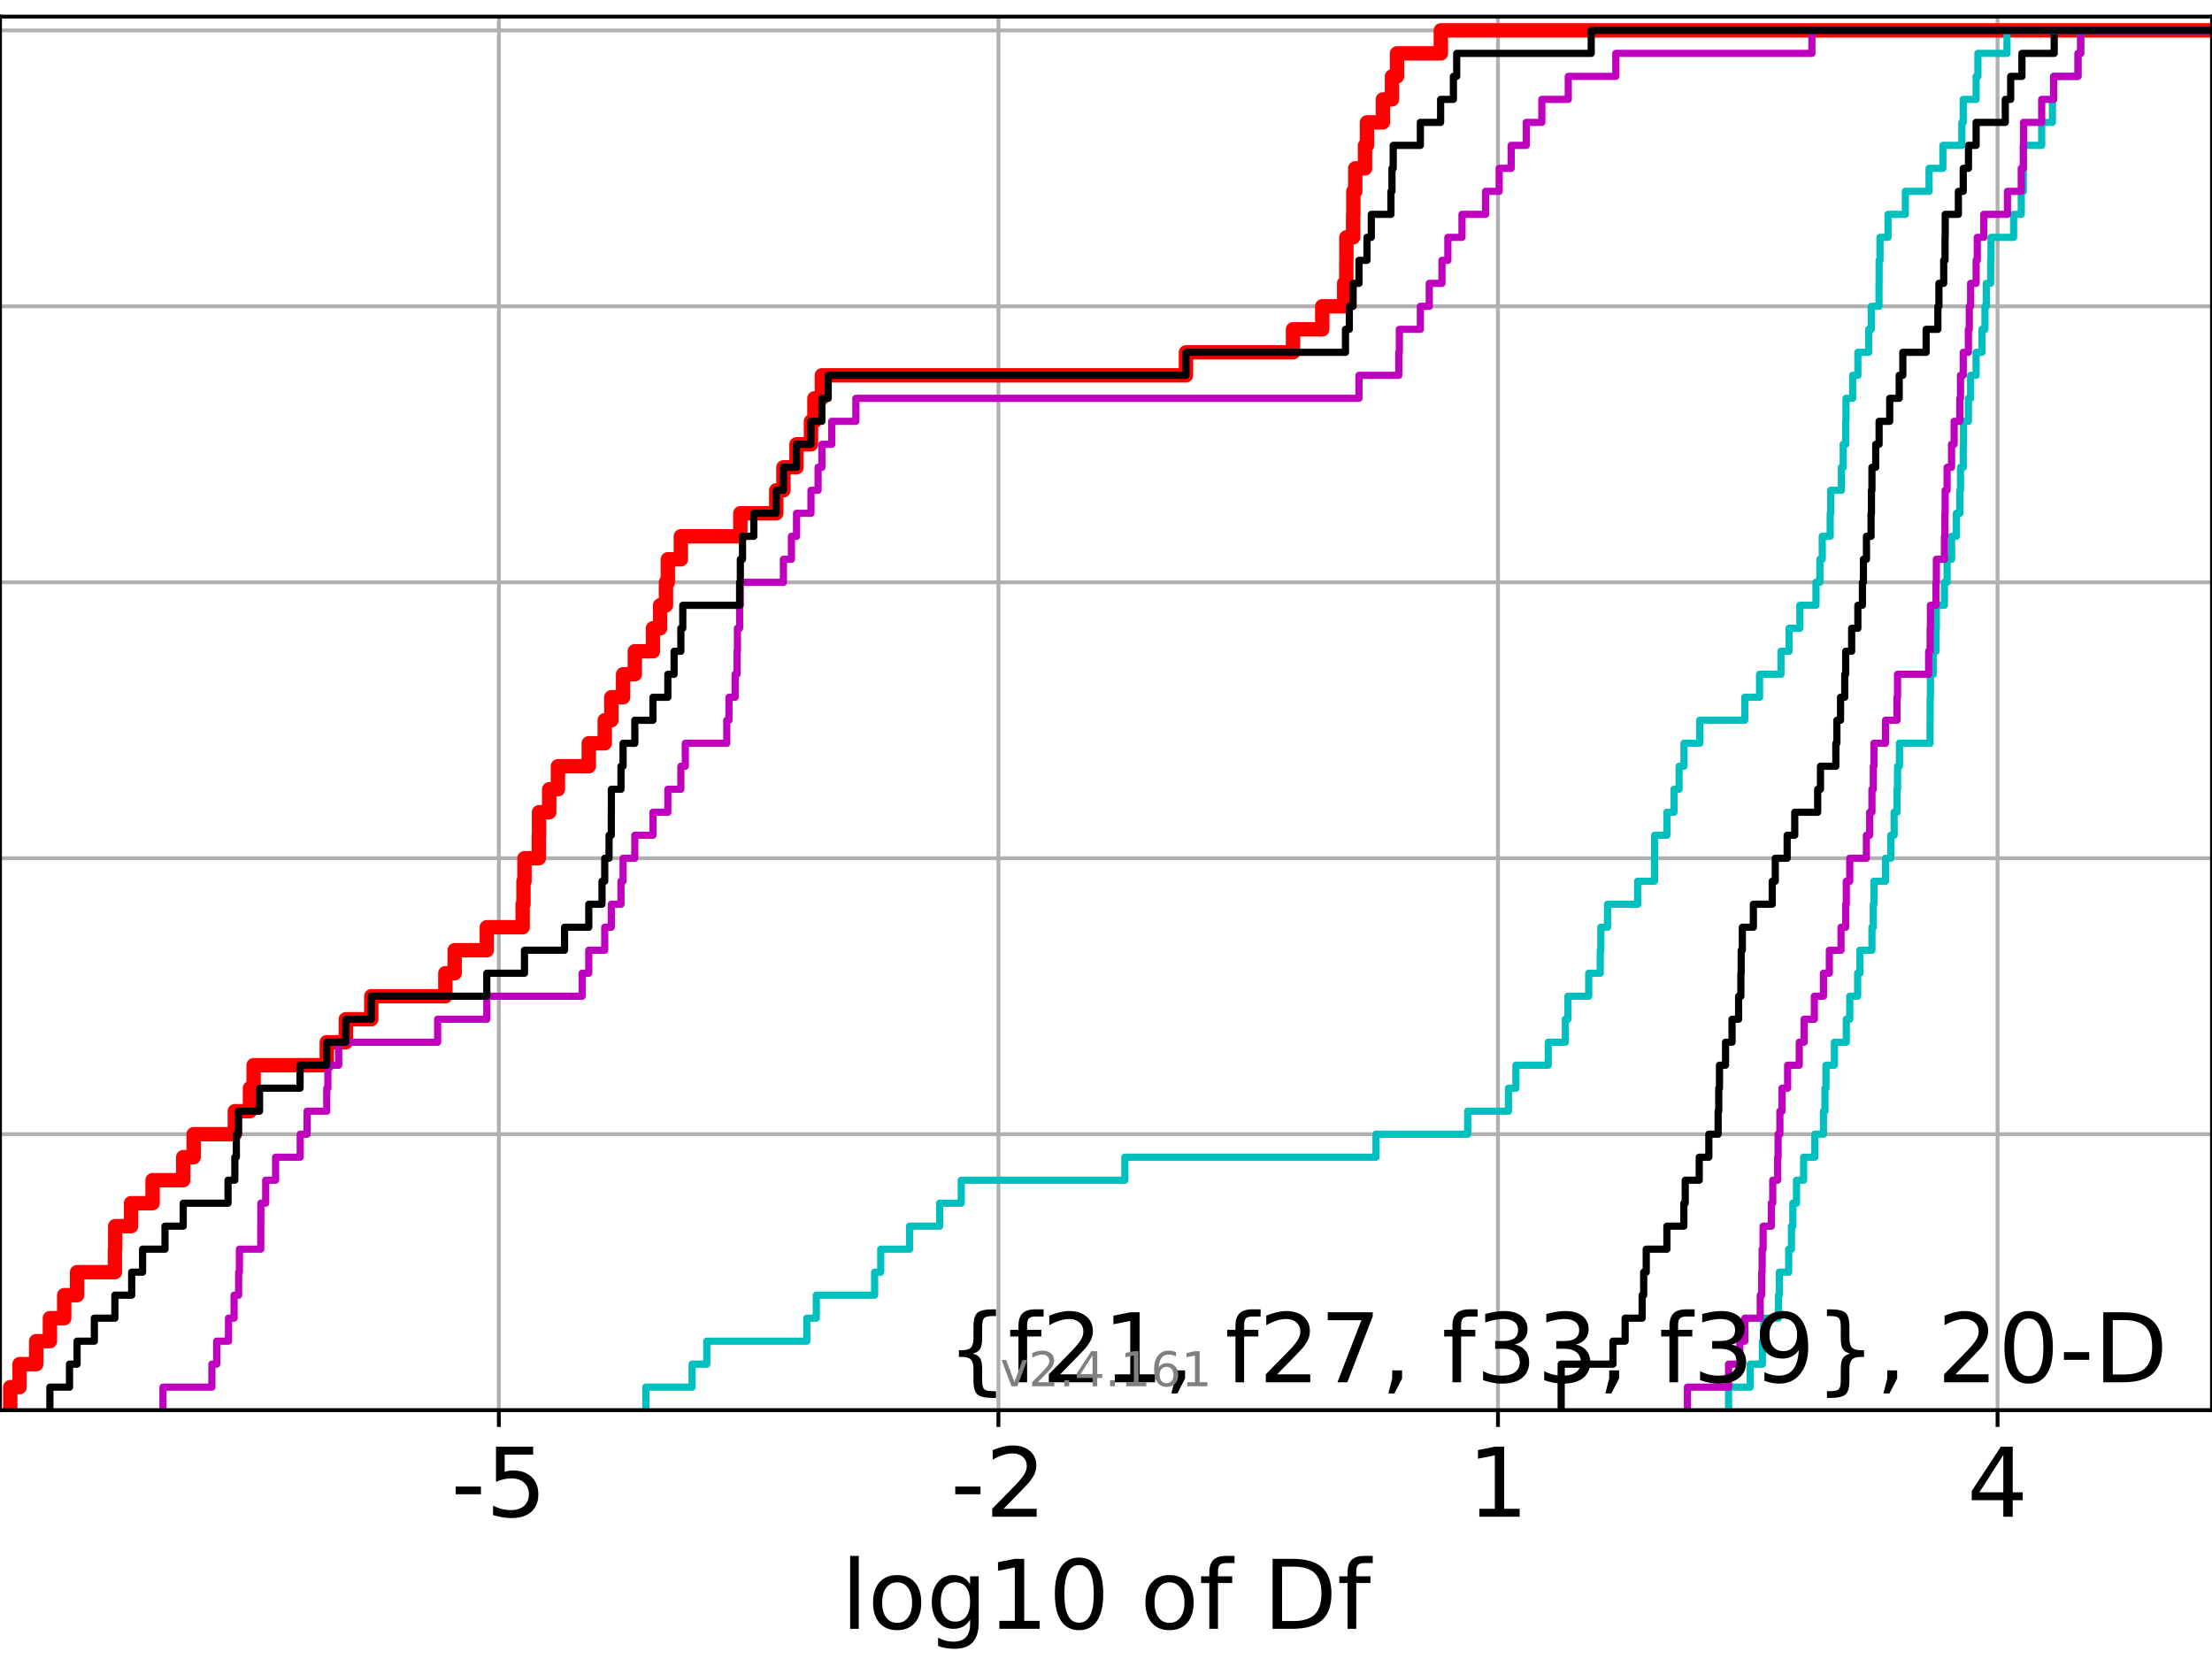 <?xml version="1.0" encoding="utf-8" standalone="no"?>
<!DOCTYPE svg PUBLIC "-//W3C//DTD SVG 1.1//EN"
  "http://www.w3.org/Graphics/SVG/1.1/DTD/svg11.dtd">
<!-- Created with matplotlib (https://matplotlib.org/) -->
<svg height="345.6pt" version="1.1" viewBox="0 0 460.8 345.6" width="460.8pt" xmlns="http://www.w3.org/2000/svg" xmlns:xlink="http://www.w3.org/1999/xlink">
 <defs>
  <style type="text/css">*{stroke-linecap:butt;stroke-linejoin:round;}</style>
 </defs>
 <g id="figure_1">
  <g id="patch_1">
   <path d="M 0 345.6 
L 460.8 345.6 
L 460.8 0 
L 0 0 
z
" style="fill:#ffffff;"/>
  </g>
  <g id="axes_1">
   <g id="patch_2">
    <path d="M 0 293.76 
L 460.8 293.76 
L 460.8 3.456 
L 0 3.456 
z
" style="fill:#ffffff;"/>
   </g>
   <g id="matplotlib.axis_1">
    <g id="xtick_1">
     <g id="line2d_1">
      <path clip-path="url(#p531145333a)" d="M 103.919 293.76 
L 103.919 3.456 
" style="fill:none;stroke:#b0b0b0;stroke-linecap:square;stroke-width:0.8;"/>
     </g>
     <g id="line2d_2">
      <defs>
       <path d="M 0 0 
L 0 3.5 
" id="m780e65618a" style="stroke:#000000;stroke-width:0.8;"/>
      </defs>
      <g>
       <use style="stroke:#000000;stroke-width:0.8;" x="103.919" xlink:href="#m780e65618a" y="293.76"/>
      </g>
     </g>
     <g id="text_1">
      <!-- -5 -->
      <g transform="translate(93.949 315.957)scale(0.2 -0.2)">
       <defs>
        <path d="M 4.891 31.391 
L 31.203 31.391 
L 31.203 23.391 
L 4.891 23.391 
z
" id="DejaVuSans-45"/>
        <path d="M 10.797 72.906 
L 49.516 72.906 
L 49.516 64.594 
L 19.828 64.594 
L 19.828 46.734 
Q 21.969 47.469 24.109 47.828 
Q 26.266 48.188 28.422 48.188 
Q 40.625 48.188 47.75 41.5 
Q 54.891 34.812 54.891 23.391 
Q 54.891 11.625 47.562 5.094 
Q 40.234 -1.422 26.906 -1.422 
Q 22.312 -1.422 17.547 -0.641 
Q 12.797 0.141 7.719 1.703 
L 7.719 11.625 
Q 12.109 9.234 16.797 8.062 
Q 21.484 6.891 26.703 6.891 
Q 35.156 6.891 40.078 11.328 
Q 45.016 15.766 45.016 23.391 
Q 45.016 31 40.078 35.438 
Q 35.156 39.891 26.703 39.891 
Q 22.75 39.891 18.812 39.016 
Q 14.891 38.141 10.797 36.281 
z
" id="DejaVuSans-53"/>
       </defs>
       <use xlink:href="#DejaVuSans-45"/>
       <use x="36.084" xlink:href="#DejaVuSans-53"/>
      </g>
     </g>
    </g>
    <g id="xtick_2">
     <g id="line2d_3">
      <path clip-path="url(#p531145333a)" d="M 207.989 293.76 
L 207.989 3.456 
" style="fill:none;stroke:#b0b0b0;stroke-linecap:square;stroke-width:0.8;"/>
     </g>
     <g id="line2d_4">
      <g>
       <use style="stroke:#000000;stroke-width:0.8;" x="207.989" xlink:href="#m780e65618a" y="293.76"/>
      </g>
     </g>
     <g id="text_2">
      <!-- -2 -->
      <g transform="translate(198.018 315.957)scale(0.2 -0.2)">
       <defs>
        <path d="M 19.188 8.297 
L 53.609 8.297 
L 53.609 0 
L 7.328 0 
L 7.328 8.297 
Q 12.938 14.109 22.625 23.891 
Q 32.328 33.688 34.812 36.531 
Q 39.547 41.844 41.422 45.531 
Q 43.312 49.219 43.312 52.781 
Q 43.312 58.594 39.234 62.25 
Q 35.156 65.922 28.609 65.922 
Q 23.969 65.922 18.812 64.312 
Q 13.672 62.703 7.812 59.422 
L 7.812 69.391 
Q 13.766 71.781 18.938 73 
Q 24.125 74.219 28.422 74.219 
Q 39.75 74.219 46.484 68.547 
Q 53.219 62.891 53.219 53.422 
Q 53.219 48.922 51.531 44.891 
Q 49.859 40.875 45.406 35.406 
Q 44.188 33.984 37.641 27.219 
Q 31.109 20.453 19.188 8.297 
z
" id="DejaVuSans-50"/>
       </defs>
       <use xlink:href="#DejaVuSans-45"/>
       <use x="36.084" xlink:href="#DejaVuSans-50"/>
      </g>
     </g>
    </g>
    <g id="xtick_3">
     <g id="line2d_5">
      <path clip-path="url(#p531145333a)" d="M 312.058 293.76 
L 312.058 3.456 
" style="fill:none;stroke:#b0b0b0;stroke-linecap:square;stroke-width:0.8;"/>
     </g>
     <g id="line2d_6">
      <g>
       <use style="stroke:#000000;stroke-width:0.8;" x="312.058" xlink:href="#m780e65618a" y="293.76"/>
      </g>
     </g>
     <g id="text_3">
      <!-- 1 -->
      <g transform="translate(305.696 315.957)scale(0.2 -0.2)">
       <defs>
        <path d="M 12.406 8.297 
L 28.516 8.297 
L 28.516 63.922 
L 10.984 60.406 
L 10.984 69.391 
L 28.422 72.906 
L 38.281 72.906 
L 38.281 8.297 
L 54.391 8.297 
L 54.391 0 
L 12.406 0 
z
" id="DejaVuSans-49"/>
       </defs>
       <use xlink:href="#DejaVuSans-49"/>
      </g>
     </g>
    </g>
    <g id="xtick_4">
     <g id="line2d_7">
      <path clip-path="url(#p531145333a)" d="M 416.127 293.76 
L 416.127 3.456 
" style="fill:none;stroke:#b0b0b0;stroke-linecap:square;stroke-width:0.8;"/>
     </g>
     <g id="line2d_8">
      <g>
       <use style="stroke:#000000;stroke-width:0.8;" x="416.127" xlink:href="#m780e65618a" y="293.76"/>
      </g>
     </g>
     <g id="text_4">
      <!-- 4 -->
      <g transform="translate(409.765 315.957)scale(0.2 -0.2)">
       <defs>
        <path d="M 37.797 64.312 
L 12.891 25.391 
L 37.797 25.391 
z
M 35.203 72.906 
L 47.609 72.906 
L 47.609 25.391 
L 58.016 25.391 
L 58.016 17.188 
L 47.609 17.188 
L 47.609 0 
L 37.797 0 
L 37.797 17.188 
L 4.891 17.188 
L 4.891 26.703 
z
" id="DejaVuSans-52"/>
       </defs>
       <use xlink:href="#DejaVuSans-52"/>
      </g>
     </g>
    </g>
    <g id="text_5">
     <!-- log10 of Df -->
     <g transform="translate(175.214 339.313)scale(0.2 -0.2)">
      <defs>
       <path d="M 9.422 75.984 
L 18.406 75.984 
L 18.406 0 
L 9.422 0 
z
" id="DejaVuSans-108"/>
       <path d="M 30.609 48.391 
Q 23.391 48.391 19.188 42.75 
Q 14.984 37.109 14.984 27.297 
Q 14.984 17.484 19.156 11.844 
Q 23.344 6.203 30.609 6.203 
Q 37.797 6.203 41.984 11.859 
Q 46.188 17.531 46.188 27.297 
Q 46.188 37.016 41.984 42.703 
Q 37.797 48.391 30.609 48.391 
z
M 30.609 56 
Q 42.328 56 49.016 48.375 
Q 55.719 40.766 55.719 27.297 
Q 55.719 13.875 49.016 6.219 
Q 42.328 -1.422 30.609 -1.422 
Q 18.844 -1.422 12.172 6.219 
Q 5.516 13.875 5.516 27.297 
Q 5.516 40.766 12.172 48.375 
Q 18.844 56 30.609 56 
z
" id="DejaVuSans-111"/>
       <path d="M 45.406 27.984 
Q 45.406 37.75 41.375 43.109 
Q 37.359 48.484 30.078 48.484 
Q 22.859 48.484 18.828 43.109 
Q 14.797 37.75 14.797 27.984 
Q 14.797 18.266 18.828 12.891 
Q 22.859 7.516 30.078 7.516 
Q 37.359 7.516 41.375 12.891 
Q 45.406 18.266 45.406 27.984 
z
M 54.391 6.781 
Q 54.391 -7.172 48.188 -13.984 
Q 42 -20.797 29.203 -20.797 
Q 24.469 -20.797 20.266 -20.094 
Q 16.062 -19.391 12.109 -17.922 
L 12.109 -9.188 
Q 16.062 -11.328 19.922 -12.344 
Q 23.781 -13.375 27.781 -13.375 
Q 36.625 -13.375 41.016 -8.766 
Q 45.406 -4.156 45.406 5.172 
L 45.406 9.625 
Q 42.625 4.781 38.281 2.391 
Q 33.938 0 27.875 0 
Q 17.828 0 11.672 7.656 
Q 5.516 15.328 5.516 27.984 
Q 5.516 40.672 11.672 48.328 
Q 17.828 56 27.875 56 
Q 33.938 56 38.281 53.609 
Q 42.625 51.219 45.406 46.391 
L 45.406 54.688 
L 54.391 54.688 
z
" id="DejaVuSans-103"/>
       <path d="M 31.781 66.406 
Q 24.172 66.406 20.328 58.906 
Q 16.5 51.422 16.5 36.375 
Q 16.5 21.391 20.328 13.891 
Q 24.172 6.391 31.781 6.391 
Q 39.453 6.391 43.281 13.891 
Q 47.125 21.391 47.125 36.375 
Q 47.125 51.422 43.281 58.906 
Q 39.453 66.406 31.781 66.406 
z
M 31.781 74.219 
Q 44.047 74.219 50.516 64.516 
Q 56.984 54.828 56.984 36.375 
Q 56.984 17.969 50.516 8.266 
Q 44.047 -1.422 31.781 -1.422 
Q 19.531 -1.422 13.062 8.266 
Q 6.594 17.969 6.594 36.375 
Q 6.594 54.828 13.062 64.516 
Q 19.531 74.219 31.781 74.219 
z
" id="DejaVuSans-48"/>
       <path id="DejaVuSans-32"/>
       <path d="M 37.109 75.984 
L 37.109 68.5 
L 28.516 68.5 
Q 23.688 68.5 21.797 66.547 
Q 19.922 64.594 19.922 59.516 
L 19.922 54.688 
L 34.719 54.688 
L 34.719 47.703 
L 19.922 47.703 
L 19.922 0 
L 10.891 0 
L 10.891 47.703 
L 2.297 47.703 
L 2.297 54.688 
L 10.891 54.688 
L 10.891 58.5 
Q 10.891 67.625 15.141 71.797 
Q 19.391 75.984 28.609 75.984 
z
" id="DejaVuSans-102"/>
       <path d="M 19.672 64.797 
L 19.672 8.109 
L 31.594 8.109 
Q 46.688 8.109 53.688 14.938 
Q 60.688 21.781 60.688 36.531 
Q 60.688 51.172 53.688 57.984 
Q 46.688 64.797 31.594 64.797 
z
M 9.812 72.906 
L 30.078 72.906 
Q 51.266 72.906 61.172 64.094 
Q 71.094 55.281 71.094 36.531 
Q 71.094 17.672 61.125 8.828 
Q 51.172 0 30.078 0 
L 9.812 0 
z
" id="DejaVuSans-68"/>
      </defs>
      <use xlink:href="#DejaVuSans-108"/>
      <use x="27.783" xlink:href="#DejaVuSans-111"/>
      <use x="88.965" xlink:href="#DejaVuSans-103"/>
      <use x="152.441" xlink:href="#DejaVuSans-49"/>
      <use x="216.064" xlink:href="#DejaVuSans-48"/>
      <use x="279.688" xlink:href="#DejaVuSans-32"/>
      <use x="311.475" xlink:href="#DejaVuSans-111"/>
      <use x="372.656" xlink:href="#DejaVuSans-102"/>
      <use x="407.861" xlink:href="#DejaVuSans-32"/>
      <use x="439.648" xlink:href="#DejaVuSans-68"/>
      <use x="516.65" xlink:href="#DejaVuSans-102"/>
     </g>
    </g>
   </g>
   <g id="matplotlib.axis_2">
    <g id="ytick_1">
     <g id="line2d_9">
      <path clip-path="url(#p531145333a)" d="M 0 293.76 
L 460.8 293.76 
" style="fill:none;stroke:#b0b0b0;stroke-linecap:square;stroke-width:0.8;"/>
     </g>
     <g id="line2d_10">
      <defs>
       <path d="M 0 0 
L -3.5 0 
" id="me45474f020" style="stroke:#000000;stroke-width:0.8;"/>
      </defs>
      <g>
       <use style="stroke:#000000;stroke-width:0.8;" x="0" xlink:href="#me45474f020" y="293.76"/>
      </g>
     </g>
    </g>
    <g id="ytick_2">
     <g id="line2d_11">
      <path clip-path="url(#p531145333a)" d="M 0 236.274 
L 460.8 236.274 
" style="fill:none;stroke:#b0b0b0;stroke-linecap:square;stroke-width:0.8;"/>
     </g>
     <g id="line2d_12">
      <g>
       <use style="stroke:#000000;stroke-width:0.8;" x="0" xlink:href="#me45474f020" y="236.274"/>
      </g>
     </g>
    </g>
    <g id="ytick_3">
     <g id="line2d_13">
      <path clip-path="url(#p531145333a)" d="M 0 178.788 
L 460.8 178.788 
" style="fill:none;stroke:#b0b0b0;stroke-linecap:square;stroke-width:0.8;"/>
     </g>
     <g id="line2d_14">
      <g>
       <use style="stroke:#000000;stroke-width:0.8;" x="0" xlink:href="#me45474f020" y="178.788"/>
      </g>
     </g>
    </g>
    <g id="ytick_4">
     <g id="line2d_15">
      <path clip-path="url(#p531145333a)" d="M 0 121.302 
L 460.8 121.302 
" style="fill:none;stroke:#b0b0b0;stroke-linecap:square;stroke-width:0.8;"/>
     </g>
     <g id="line2d_16">
      <g>
       <use style="stroke:#000000;stroke-width:0.8;" x="0" xlink:href="#me45474f020" y="121.302"/>
      </g>
     </g>
    </g>
    <g id="ytick_5">
     <g id="line2d_17">
      <path clip-path="url(#p531145333a)" d="M 0 63.816 
L 460.8 63.816 
" style="fill:none;stroke:#b0b0b0;stroke-linecap:square;stroke-width:0.8;"/>
     </g>
     <g id="line2d_18">
      <g>
       <use style="stroke:#000000;stroke-width:0.8;" x="0" xlink:href="#me45474f020" y="63.816"/>
      </g>
     </g>
    </g>
    <g id="ytick_6">
     <g id="line2d_19">
      <path clip-path="url(#p531145333a)" d="M 0 6.33 
L 460.8 6.33 
" style="fill:none;stroke:#b0b0b0;stroke-linecap:square;stroke-width:0.8;"/>
     </g>
     <g id="line2d_20">
      <g>
       <use style="stroke:#000000;stroke-width:0.8;" x="0" xlink:href="#me45474f020" y="6.33"/>
      </g>
     </g>
    </g>
   </g>
   <g id="line2d_21">
    <path clip-path="url(#p531145333a)" d="M 2.137 293.76 
L 2.137 288.97 
L 4.071 288.97 
L 4.071 284.179 
L 7.542 284.179 
L 7.542 279.389 
L 10.394 279.389 
L 10.394 274.598 
L 13.376 274.598 
L 13.376 269.808 
L 16.055 269.808 
L 16.055 265.017 
L 23.929 265.017 
L 23.929 260.227 
L 23.999 260.227 
L 23.999 255.436 
L 27.306 255.436 
L 27.306 250.646 
L 31.786 250.646 
L 31.786 245.855 
L 38.169 245.855 
L 38.169 241.065 
L 40.342 241.065 
L 40.342 236.274 
L 48.92 236.274 
L 48.92 231.484 
L 52.075 231.484 
L 52.075 226.693 
L 52.833 226.693 
L 52.833 221.903 
L 68.069 221.903 
L 68.069 217.112 
L 72.046 217.112 
L 72.046 212.322 
L 77.343 212.322 
L 77.343 207.531 
L 92.77 207.531 
L 92.77 202.741 
L 94.713 202.741 
L 94.713 197.95 
L 101.41 197.95 
L 101.41 193.16 
L 108.878 193.16 
L 108.878 188.369 
L 109.049 188.369 
L 109.049 183.579 
L 109.257 183.579 
L 109.257 178.788 
L 112.246 178.788 
L 112.246 173.998 
L 112.287 173.998 
L 112.287 169.207 
L 114.41 169.207 
L 114.41 164.417 
L 116.223 164.417 
L 116.223 159.626 
L 122.652 159.626 
L 122.652 154.836 
L 125.978 154.836 
L 125.978 150.045 
L 127.348 150.045 
L 127.348 145.255 
L 129.798 145.255 
L 129.798 140.464 
L 132.242 140.464 
L 132.242 135.674 
L 136.021 135.674 
L 136.021 130.883 
L 137.515 130.883 
L 137.515 126.093 
L 138.733 126.093 
L 138.733 121.302 
L 139.124 121.302 
L 139.124 116.512 
L 141.834 116.512 
L 141.834 111.721 
L 154.225 111.721 
L 154.225 106.931 
L 161.704 106.931 
L 161.704 102.14 
L 163.201 102.14 
L 163.201 97.35 
L 165.92 97.35 
L 165.92 92.559 
L 168.943 92.559 
L 168.943 87.769 
L 169.654 87.769 
L 169.654 82.978 
L 171.21 82.978 
L 171.21 78.188 
L 247.055 78.188 
L 247.055 73.397 
L 269.362 73.397 
L 269.362 68.607 
L 275.449 68.607 
L 275.449 63.816 
L 280.014 63.816 
L 280.014 59.026 
L 280.461 59.026 
L 280.461 54.235 
L 280.477 54.235 
L 280.477 49.445 
L 281.877 49.445 
L 281.877 44.654 
L 281.926 44.654 
L 281.926 39.864 
L 282.323 39.864 
L 282.323 35.073 
L 284.357 35.073 
L 284.357 30.283 
L 284.769 30.283 
L 284.769 25.492 
L 288.082 25.492 
L 288.082 20.702 
L 289.975 20.702 
L 289.975 15.911 
L 291.024 15.911 
L 291.024 11.121 
L 300.153 11.121 
L 300.153 6.33 
L 300.153 6.33 
L 300.153 6.33 
L 460.8 6.33 
" style="fill:none;stroke:#ff0000;stroke-linecap:square;stroke-width:3;"/>
   </g>
   <g id="line2d_22">
    <path clip-path="url(#p531145333a)" d="M 360.091 293.76 
L 360.091 288.97 
L 364.608 288.97 
L 364.608 284.179 
L 367.134 284.179 
L 367.134 279.389 
L 367.4 279.389 
L 367.4 274.598 
L 370.482 274.598 
L 370.482 269.808 
L 370.666 269.808 
L 370.666 265.017 
L 372.617 265.017 
L 372.617 260.227 
L 373.193 260.227 
L 373.193 255.436 
L 373.481 255.436 
L 373.481 250.646 
L 374.239 250.646 
L 374.239 245.855 
L 375.725 245.855 
L 375.725 241.065 
L 378.057 241.065 
L 378.057 236.274 
L 379.86 236.274 
L 379.86 231.484 
L 380.17 231.484 
L 380.17 226.693 
L 380.383 226.693 
L 380.383 221.903 
L 382.143 221.903 
L 382.143 217.112 
L 384.617 217.112 
L 384.617 212.322 
L 385.338 212.322 
L 385.338 207.531 
L 386.979 207.531 
L 386.979 202.741 
L 387.442 202.741 
L 387.442 197.95 
L 389.96 197.95 
L 389.96 193.16 
L 390.24 193.16 
L 390.24 188.369 
L 390.37 188.369 
L 390.37 183.579 
L 392.785 183.579 
L 392.785 178.788 
L 393.891 178.788 
L 393.891 173.998 
L 394.58 173.998 
L 394.58 169.207 
L 395.177 169.207 
L 395.177 164.417 
L 395.296 164.417 
L 395.296 159.626 
L 395.691 159.626 
L 395.691 154.836 
L 402.064 154.836 
L 402.064 150.045 
L 402.083 150.045 
L 402.083 145.255 
L 402.139 145.255 
L 402.139 140.464 
L 402.71 140.464 
L 402.71 135.674 
L 403.302 135.674 
L 403.302 130.883 
L 403.378 130.883 
L 403.378 126.093 
L 405.058 126.093 
L 405.058 121.302 
L 405.616 121.302 
L 405.616 116.512 
L 406.544 116.512 
L 406.544 111.721 
L 407.539 111.721 
L 407.539 106.931 
L 408.267 106.931 
L 408.267 102.14 
L 408.407 102.14 
L 408.407 97.35 
L 408.979 97.35 
L 408.979 92.559 
L 409.033 92.559 
L 409.033 87.769 
L 410.051 87.769 
L 410.051 82.978 
L 410.513 82.978 
L 410.513 78.188 
L 411.658 78.188 
L 411.658 73.397 
L 412.876 73.397 
L 412.876 68.607 
L 413.5 68.607 
L 413.5 63.816 
L 413.779 63.816 
L 413.779 59.026 
L 414.69 59.026 
L 414.69 54.235 
L 414.763 54.235 
L 414.763 49.445 
L 419.467 49.445 
L 419.467 44.654 
L 421.064 44.654 
L 421.064 39.864 
L 421.486 39.864 
L 421.486 35.073 
L 421.545 35.073 
L 421.545 30.283 
L 425.32 30.283 
L 425.32 25.492 
L 427.558 25.492 
L 427.558 20.702 
L 427.809 20.702 
L 427.809 15.911 
L 432.888 15.911 
L 432.888 11.121 
L 433.445 11.121 
L 433.445 6.33 
L 433.445 6.33 
L 433.445 6.33 
L 460.8 6.33 
" style="fill:none;stroke:#00bfbf;stroke-linecap:square;stroke-width:1.5;"/>
   </g>
   <g id="line2d_23">
    <path clip-path="url(#p531145333a)" d="M 351.519 293.76 
L 351.519 288.97 
L 360.091 288.97 
L 360.091 284.179 
L 362.437 284.179 
L 362.437 279.389 
L 363.478 279.389 
L 363.478 274.598 
L 366.687 274.598 
L 366.687 269.808 
L 367 269.808 
L 367 265.017 
L 367.084 265.017 
L 367.084 260.227 
L 367.289 260.227 
L 367.289 255.436 
L 368.997 255.436 
L 368.997 250.646 
L 369.294 250.646 
L 369.294 245.855 
L 370.316 245.855 
L 370.316 241.065 
L 370.411 241.065 
L 370.411 236.274 
L 370.783 236.274 
L 370.783 231.484 
L 371.231 231.484 
L 371.231 226.693 
L 372.397 226.693 
L 372.397 221.903 
L 374.818 221.903 
L 374.818 217.112 
L 375.825 217.112 
L 375.825 212.322 
L 377.959 212.322 
L 377.959 207.531 
L 379.86 207.531 
L 379.86 202.741 
L 381.084 202.741 
L 381.084 197.95 
L 383.518 197.95 
L 383.518 193.16 
L 384.491 193.16 
L 384.491 188.369 
L 384.617 188.369 
L 384.617 183.579 
L 385.338 183.579 
L 385.338 178.788 
L 388.802 178.788 
L 388.802 173.998 
L 389.49 173.998 
L 389.49 169.207 
L 389.96 169.207 
L 389.96 164.417 
L 390.24 164.417 
L 390.24 159.626 
L 390.37 159.626 
L 390.37 154.836 
L 392.785 154.836 
L 392.785 150.045 
L 395.177 150.045 
L 395.177 145.255 
L 395.296 145.255 
L 395.296 140.464 
L 401.772 140.464 
L 401.772 135.674 
L 402.083 135.674 
L 402.083 130.883 
L 402.139 130.883 
L 402.139 126.093 
L 403.302 126.093 
L 403.302 121.302 
L 403.378 121.302 
L 403.378 116.512 
L 405.058 116.512 
L 405.058 111.721 
L 405.156 111.721 
L 405.156 106.931 
L 405.21 106.931 
L 405.21 102.14 
L 405.616 102.14 
L 405.616 97.35 
L 406.544 97.35 
L 406.544 92.559 
L 407.081 92.559 
L 407.081 87.769 
L 408.267 87.769 
L 408.267 82.978 
L 408.407 82.978 
L 408.407 78.188 
L 408.979 78.188 
L 408.979 73.397 
L 410.051 73.397 
L 410.051 68.607 
L 410.24 68.607 
L 410.24 63.816 
L 410.513 63.816 
L 410.513 59.026 
L 411.662 59.026 
L 411.662 54.235 
L 411.898 54.235 
L 411.898 49.445 
L 413.248 49.445 
L 413.248 44.654 
L 418.189 44.654 
L 418.189 39.864 
L 421.064 39.864 
L 421.064 35.073 
L 421.486 35.073 
L 421.486 30.283 
L 421.545 30.283 
L 421.545 25.492 
L 425.32 25.492 
L 425.32 20.702 
L 427.809 20.702 
L 427.809 15.911 
L 432.888 15.911 
L 432.888 11.121 
L 433.445 11.121 
L 433.445 6.33 
L 433.445 6.33 
L 433.445 6.33 
L 460.8 6.33 
" style="fill:none;stroke:#bf00bf;stroke-linecap:square;stroke-width:1.5;"/>
   </g>
   <g id="line2d_24">
    <path clip-path="url(#p531145333a)" d="M 325.221 293.76 
L 325.221 288.97 
L 325.223 288.97 
L 325.223 284.179 
L 336.011 284.179 
L 336.011 279.389 
L 338.544 279.389 
L 338.544 274.598 
L 342.087 274.598 
L 342.087 269.808 
L 342.41 269.808 
L 342.41 265.017 
L 342.942 265.017 
L 342.942 260.227 
L 347.246 260.227 
L 347.246 255.436 
L 350.779 255.436 
L 350.779 250.646 
L 351.067 250.646 
L 351.067 245.855 
L 353.982 245.855 
L 353.982 241.065 
L 355.983 241.065 
L 355.983 236.274 
L 357.915 236.274 
L 357.915 231.484 
L 358.047 231.484 
L 358.047 226.693 
L 358.199 226.693 
L 358.199 221.903 
L 359.465 221.903 
L 359.465 217.112 
L 360.819 217.112 
L 360.819 212.322 
L 362.186 212.322 
L 362.186 207.531 
L 362.657 207.531 
L 362.657 202.741 
L 362.718 202.741 
L 362.718 197.95 
L 362.959 197.95 
L 362.959 193.16 
L 365.262 193.16 
L 365.262 188.369 
L 369.185 188.369 
L 369.185 183.579 
L 369.821 183.579 
L 369.821 178.788 
L 372.297 178.788 
L 372.297 173.998 
L 373.878 173.998 
L 373.878 169.207 
L 378.654 169.207 
L 378.654 164.417 
L 379.24 164.417 
L 379.24 159.626 
L 382.439 159.626 
L 382.439 154.836 
L 382.659 154.836 
L 382.659 150.045 
L 383.419 150.045 
L 383.419 145.255 
L 384.294 145.255 
L 384.294 140.464 
L 384.491 140.464 
L 384.491 135.674 
L 385.731 135.674 
L 385.731 130.883 
L 387.027 130.883 
L 387.027 126.093 
L 387.974 126.093 
L 387.974 121.302 
L 388.183 121.302 
L 388.183 116.512 
L 388.817 116.512 
L 388.817 111.721 
L 389.776 111.721 
L 389.776 106.931 
L 389.858 106.931 
L 389.858 102.14 
L 389.96 102.14 
L 389.96 97.35 
L 390.749 97.35 
L 390.749 92.559 
L 391.45 92.559 
L 391.45 87.769 
L 393.66 87.769 
L 393.66 82.978 
L 395.634 82.978 
L 395.634 78.188 
L 396.394 78.188 
L 396.394 73.397 
L 401.248 73.397 
L 401.248 68.607 
L 403.696 68.607 
L 403.696 63.816 
L 403.913 63.816 
L 403.913 59.026 
L 404.907 59.026 
L 404.907 54.235 
L 405.188 54.235 
L 405.188 49.445 
L 405.224 49.445 
L 405.224 44.654 
L 407.966 44.654 
L 407.966 39.864 
L 408.979 39.864 
L 408.979 35.073 
L 410.069 35.073 
L 410.069 30.283 
L 411.662 30.283 
L 411.662 25.492 
L 417.734 25.492 
L 417.734 20.702 
L 418.86 20.702 
L 418.86 15.911 
L 421.208 15.911 
L 421.208 11.121 
L 427.928 11.121 
L 427.928 6.33 
L 427.928 6.33 
L 427.928 6.33 
L 460.8 6.33 
" style="fill:none;stroke:#000000;stroke-linecap:square;stroke-width:1.5;"/>
   </g>
   <g id="line2d_25">
    <path clip-path="url(#p531145333a)" d="M 134.538 293.76 
L 134.538 288.97 
L 144.181 288.97 
L 144.181 284.179 
L 147.238 284.179 
L 147.238 279.389 
L 168.072 279.389 
L 168.072 274.598 
L 170.046 274.598 
L 170.046 269.808 
L 182.199 269.808 
L 182.199 265.017 
L 183.468 265.017 
L 183.468 260.227 
L 189.475 260.227 
L 189.475 255.436 
L 195.743 255.436 
L 195.743 250.646 
L 200.241 250.646 
L 200.241 245.855 
L 234.326 245.855 
L 234.326 241.065 
L 286.645 241.065 
L 286.645 236.274 
L 305.748 236.274 
L 305.748 231.484 
L 314.235 231.484 
L 314.235 226.693 
L 315.79 226.693 
L 315.79 221.903 
L 322.524 221.903 
L 322.524 217.112 
L 326.095 217.112 
L 326.095 212.322 
L 326.622 212.322 
L 326.622 207.531 
L 330.961 207.531 
L 330.961 202.741 
L 333.365 202.741 
L 333.365 197.95 
L 333.486 197.95 
L 333.486 193.16 
L 334.878 193.16 
L 334.878 188.369 
L 341.152 188.369 
L 341.152 183.579 
L 344.662 183.579 
L 344.662 178.788 
L 344.695 178.788 
L 344.695 173.998 
L 347.242 173.998 
L 347.242 169.207 
L 348.719 169.207 
L 348.719 164.417 
L 349.787 164.417 
L 349.787 159.626 
L 350.81 159.626 
L 350.81 154.836 
L 354.095 154.836 
L 354.095 150.045 
L 363.469 150.045 
L 363.469 145.255 
L 366.551 145.255 
L 366.551 140.464 
L 371.005 140.464 
L 371.005 135.674 
L 372.696 135.674 
L 372.696 130.883 
L 374.932 130.883 
L 374.932 126.093 
L 378.299 126.093 
L 378.299 121.302 
L 379.112 121.302 
L 379.112 116.512 
L 379.605 116.512 
L 379.605 111.721 
L 381.258 111.721 
L 381.258 106.931 
L 381.368 106.931 
L 381.368 102.14 
L 383.596 102.14 
L 383.596 97.35 
L 383.971 97.35 
L 383.971 92.559 
L 384.49 92.559 
L 384.49 87.769 
L 384.55 87.769 
L 384.55 82.978 
L 385.941 82.978 
L 385.941 78.188 
L 387.027 78.188 
L 387.027 73.397 
L 389.275 73.397 
L 389.275 68.607 
L 389.819 68.607 
L 389.819 63.816 
L 391.432 63.816 
L 391.432 59.026 
L 391.45 59.026 
L 391.45 54.235 
L 391.637 54.235 
L 391.637 49.445 
L 393.305 49.445 
L 393.305 44.654 
L 396.916 44.654 
L 396.916 39.864 
L 401.86 39.864 
L 401.86 35.073 
L 404.737 35.073 
L 404.737 30.283 
L 408.69 30.283 
L 408.69 25.492 
L 408.979 25.492 
L 408.979 20.702 
L 411.662 20.702 
L 411.662 15.911 
L 412.033 15.911 
L 412.033 11.121 
L 418.093 11.121 
L 418.093 6.33 
L 418.093 6.33 
L 418.093 6.33 
L 460.8 6.33 
" style="fill:none;stroke:#00bfbf;stroke-linecap:square;stroke-width:1.5;"/>
   </g>
   <g id="line2d_26">
    <path clip-path="url(#p531145333a)" d="M 33.948 293.76 
L 33.948 288.97 
L 44.141 288.97 
L 44.141 284.179 
L 45.141 284.179 
L 45.141 279.389 
L 47.602 279.389 
L 47.602 274.598 
L 48.766 274.598 
L 48.766 269.808 
L 49.71 269.808 
L 49.71 265.017 
L 49.872 265.017 
L 49.872 260.227 
L 54.321 260.227 
L 54.321 255.436 
L 54.334 255.436 
L 54.334 250.646 
L 55.35 250.646 
L 55.35 245.855 
L 57.415 245.855 
L 57.415 241.065 
L 62.538 241.065 
L 62.538 236.274 
L 63.974 236.274 
L 63.974 231.484 
L 68.069 231.484 
L 68.069 226.693 
L 68.303 226.693 
L 68.303 221.903 
L 70.555 221.903 
L 70.555 217.112 
L 91.168 217.112 
L 91.168 212.322 
L 101.41 212.322 
L 101.41 207.531 
L 121.272 207.531 
L 121.272 202.741 
L 122.652 202.741 
L 122.652 197.95 
L 125.978 197.95 
L 125.978 193.16 
L 127.348 193.16 
L 127.348 188.369 
L 129.362 188.369 
L 129.362 183.579 
L 129.798 183.579 
L 129.798 178.788 
L 132.242 178.788 
L 132.242 173.998 
L 136.021 173.998 
L 136.021 169.207 
L 139.124 169.207 
L 139.124 164.417 
L 141.834 164.417 
L 141.834 159.626 
L 142.761 159.626 
L 142.761 154.836 
L 151.4 154.836 
L 151.4 150.045 
L 151.854 150.045 
L 151.854 145.255 
L 153.14 145.255 
L 153.14 140.464 
L 153.541 140.464 
L 153.541 135.674 
L 153.625 135.674 
L 153.625 130.883 
L 154.076 130.883 
L 154.076 126.093 
L 154.225 126.093 
L 154.225 121.302 
L 163.201 121.302 
L 163.201 116.512 
L 164.872 116.512 
L 164.872 111.721 
L 165.933 111.721 
L 165.933 106.931 
L 168.943 106.931 
L 168.943 102.14 
L 170.424 102.14 
L 170.424 97.35 
L 171.21 97.35 
L 171.21 92.559 
L 173.27 92.559 
L 173.27 87.769 
L 178.294 87.769 
L 178.294 82.978 
L 283.096 82.978 
L 283.096 78.188 
L 291.391 78.188 
L 291.391 73.397 
L 291.51 73.397 
L 291.51 68.607 
L 295.889 68.607 
L 295.889 63.816 
L 297.743 63.816 
L 297.743 59.026 
L 300.388 59.026 
L 300.388 54.235 
L 301.613 54.235 
L 301.613 49.445 
L 304.554 49.445 
L 304.554 44.654 
L 309.469 44.654 
L 309.469 39.864 
L 312.309 39.864 
L 312.309 35.073 
L 314.804 35.073 
L 314.804 30.283 
L 317.958 30.283 
L 317.958 25.492 
L 321.192 25.492 
L 321.192 20.702 
L 326.701 20.702 
L 326.701 15.911 
L 336.603 15.911 
L 336.603 11.121 
L 377.449 11.121 
L 377.449 6.33 
L 377.449 6.33 
L 377.449 6.33 
L 460.8 6.33 
" style="fill:none;stroke:#bf00bf;stroke-linecap:square;stroke-width:1.5;"/>
   </g>
   <g id="line2d_27">
    <path clip-path="url(#p531145333a)" d="M 10.394 293.76 
L 10.394 288.97 
L 14.481 288.97 
L 14.481 284.179 
L 16.055 284.179 
L 16.055 279.389 
L 19.654 279.389 
L 19.654 274.598 
L 23.929 274.598 
L 23.929 269.808 
L 27.433 269.808 
L 27.433 265.017 
L 29.703 265.017 
L 29.703 260.227 
L 34.371 260.227 
L 34.371 255.436 
L 38.169 255.436 
L 38.169 250.646 
L 47.506 250.646 
L 47.506 245.855 
L 48.92 245.855 
L 48.92 241.065 
L 49.236 241.065 
L 49.236 236.274 
L 49.684 236.274 
L 49.684 231.484 
L 54.069 231.484 
L 54.069 226.693 
L 62.51 226.693 
L 62.51 221.903 
L 68.069 221.903 
L 68.069 217.112 
L 72.046 217.112 
L 72.046 212.322 
L 77.343 212.322 
L 77.343 207.531 
L 101.41 207.531 
L 101.41 202.741 
L 109.257 202.741 
L 109.257 197.95 
L 117.606 197.95 
L 117.606 193.16 
L 122.652 193.16 
L 122.652 188.369 
L 125.412 188.369 
L 125.412 183.579 
L 125.978 183.579 
L 125.978 178.788 
L 126.875 178.788 
L 126.875 173.998 
L 127.348 173.998 
L 127.348 169.207 
L 127.356 169.207 
L 127.356 164.417 
L 129.362 164.417 
L 129.362 159.626 
L 129.798 159.626 
L 129.798 154.836 
L 132.242 154.836 
L 132.242 150.045 
L 136.021 150.045 
L 136.021 145.255 
L 139.124 145.255 
L 139.124 140.464 
L 140.426 140.464 
L 140.426 135.674 
L 141.834 135.674 
L 141.834 130.883 
L 142.236 130.883 
L 142.236 126.093 
L 154.076 126.093 
L 154.076 121.302 
L 154.225 121.302 
L 154.225 116.512 
L 154.677 116.512 
L 154.677 111.721 
L 157.039 111.721 
L 157.039 106.931 
L 161.704 106.931 
L 161.704 102.14 
L 163.201 102.14 
L 163.201 97.35 
L 165.92 97.35 
L 165.92 92.559 
L 168.943 92.559 
L 168.943 87.769 
L 171.21 87.769 
L 171.21 82.978 
L 172.536 82.978 
L 172.536 78.188 
L 247.055 78.188 
L 247.055 73.397 
L 280.289 73.397 
L 280.289 68.607 
L 281.089 68.607 
L 281.089 63.816 
L 281.877 63.816 
L 281.877 59.026 
L 283.096 59.026 
L 283.096 54.235 
L 284.769 54.235 
L 284.769 49.445 
L 285.668 49.445 
L 285.668 44.654 
L 289.758 44.654 
L 289.758 39.864 
L 289.975 39.864 
L 289.975 35.073 
L 290.233 35.073 
L 290.233 30.283 
L 295.889 30.283 
L 295.889 25.492 
L 300.107 25.492 
L 300.107 20.702 
L 302.771 20.702 
L 302.771 15.911 
L 303.46 15.911 
L 303.46 11.121 
L 331.48 11.121 
L 331.48 6.33 
L 331.48 6.33 
L 331.48 6.33 
L 460.8 6.33 
" style="fill:none;stroke:#000000;stroke-linecap:square;stroke-width:1.5;"/>
   </g>
   <g id="patch_3">
    <path d="M 0 293.76 
L 0 3.456 
" style="fill:none;stroke:#000000;stroke-linecap:square;stroke-linejoin:miter;stroke-width:0.8;"/>
   </g>
   <g id="patch_4">
    <path d="M 460.8 293.76 
L 460.8 3.456 
" style="fill:none;stroke:#000000;stroke-linecap:square;stroke-linejoin:miter;stroke-width:0.8;"/>
   </g>
   <g id="patch_5">
    <path d="M 0 293.76 
L 460.8 293.76 
" style="fill:none;stroke:#000000;stroke-linecap:square;stroke-linejoin:miter;stroke-width:0.8;"/>
   </g>
   <g id="patch_6">
    <path d="M 0 3.456 
L 460.8 3.456 
" style="fill:none;stroke:#000000;stroke-linecap:square;stroke-linejoin:miter;stroke-width:0.8;"/>
   </g>
   <g id="text_6">
    <!-- {f21, f27, f33, f39}, 20-D -->
    <g transform="translate(197.256 287.954)scale(0.2 -0.2)">
     <defs>
      <path d="M 51.125 -9.281 
L 51.125 -16.312 
L 48.094 -16.312 
Q 35.938 -16.312 31.812 -12.688 
Q 27.688 -9.078 27.688 1.703 
L 27.688 13.375 
Q 27.688 20.75 25.047 23.578 
Q 22.406 26.422 15.484 26.422 
L 12.5 26.422 
L 12.5 33.406 
L 15.484 33.406 
Q 22.469 33.406 25.078 36.203 
Q 27.688 39.016 27.688 46.297 
L 27.688 58.016 
Q 27.688 68.797 31.812 72.391 
Q 35.938 75.984 48.094 75.984 
L 51.125 75.984 
L 51.125 69 
L 47.797 69 
Q 40.922 69 38.812 66.844 
Q 36.719 64.703 36.719 57.812 
L 36.719 45.703 
Q 36.719 38.031 34.5 34.562 
Q 32.281 31.109 26.906 29.891 
Q 32.328 28.562 34.516 25.094 
Q 36.719 21.625 36.719 14.016 
L 36.719 1.906 
Q 36.719 -4.984 38.812 -7.125 
Q 40.922 -9.281 47.797 -9.281 
z
" id="DejaVuSans-123"/>
      <path d="M 11.719 12.406 
L 22.016 12.406 
L 22.016 4 
L 14.016 -11.625 
L 7.719 -11.625 
L 11.719 4 
z
" id="DejaVuSans-44"/>
      <path d="M 8.203 72.906 
L 55.078 72.906 
L 55.078 68.703 
L 28.609 0 
L 18.312 0 
L 43.219 64.594 
L 8.203 64.594 
z
" id="DejaVuSans-55"/>
      <path d="M 40.578 39.312 
Q 47.656 37.797 51.625 33 
Q 55.609 28.219 55.609 21.188 
Q 55.609 10.406 48.188 4.484 
Q 40.766 -1.422 27.094 -1.422 
Q 22.516 -1.422 17.656 -0.516 
Q 12.797 0.391 7.625 2.203 
L 7.625 11.719 
Q 11.719 9.328 16.594 8.109 
Q 21.484 6.891 26.812 6.891 
Q 36.078 6.891 40.938 10.547 
Q 45.797 14.203 45.797 21.188 
Q 45.797 27.641 41.281 31.266 
Q 36.766 34.906 28.719 34.906 
L 20.219 34.906 
L 20.219 43.016 
L 29.109 43.016 
Q 36.375 43.016 40.234 45.922 
Q 44.094 48.828 44.094 54.297 
Q 44.094 59.906 40.109 62.906 
Q 36.141 65.922 28.719 65.922 
Q 24.656 65.922 20.016 65.031 
Q 15.375 64.156 9.812 62.312 
L 9.812 71.094 
Q 15.438 72.656 20.344 73.438 
Q 25.25 74.219 29.594 74.219 
Q 40.828 74.219 47.359 69.109 
Q 53.906 64.016 53.906 55.328 
Q 53.906 49.266 50.438 45.094 
Q 46.969 40.922 40.578 39.312 
z
" id="DejaVuSans-51"/>
      <path d="M 10.984 1.516 
L 10.984 10.5 
Q 14.703 8.734 18.5 7.812 
Q 22.312 6.891 25.984 6.891 
Q 35.75 6.891 40.891 13.453 
Q 46.047 20.016 46.781 33.406 
Q 43.953 29.203 39.594 26.953 
Q 35.25 24.703 29.984 24.703 
Q 19.047 24.703 12.672 31.312 
Q 6.297 37.938 6.297 49.422 
Q 6.297 60.641 12.938 67.422 
Q 19.578 74.219 30.609 74.219 
Q 43.266 74.219 49.922 64.516 
Q 56.594 54.828 56.594 36.375 
Q 56.594 19.141 48.406 8.859 
Q 40.234 -1.422 26.422 -1.422 
Q 22.703 -1.422 18.891 -0.688 
Q 15.094 0.047 10.984 1.516 
z
M 30.609 32.422 
Q 37.25 32.422 41.125 36.953 
Q 45.016 41.5 45.016 49.422 
Q 45.016 57.281 41.125 61.844 
Q 37.25 66.406 30.609 66.406 
Q 23.969 66.406 20.094 61.844 
Q 16.219 57.281 16.219 49.422 
Q 16.219 41.5 20.094 36.953 
Q 23.969 32.422 30.609 32.422 
z
" id="DejaVuSans-57"/>
      <path d="M 12.5 -9.281 
L 15.922 -9.281 
Q 22.75 -9.281 24.828 -7.172 
Q 26.906 -5.078 26.906 1.906 
L 26.906 14.016 
Q 26.906 21.625 29.094 25.094 
Q 31.297 28.562 36.719 29.891 
Q 31.297 31.109 29.094 34.562 
Q 26.906 38.031 26.906 45.703 
L 26.906 57.812 
Q 26.906 64.75 24.828 66.875 
Q 22.75 69 15.922 69 
L 12.5 69 
L 12.5 75.984 
L 15.578 75.984 
Q 27.734 75.984 31.812 72.391 
Q 35.891 68.797 35.891 58.016 
L 35.891 46.297 
Q 35.891 39.016 38.516 36.203 
Q 41.156 33.406 48.094 33.406 
L 51.125 33.406 
L 51.125 26.422 
L 48.094 26.422 
Q 41.156 26.422 38.516 23.578 
Q 35.891 20.75 35.891 13.375 
L 35.891 1.703 
Q 35.891 -9.078 31.812 -12.688 
Q 27.734 -16.312 15.578 -16.312 
L 12.5 -16.312 
z
" id="DejaVuSans-125"/>
     </defs>
     <use xlink:href="#DejaVuSans-123"/>
     <use x="63.623" xlink:href="#DejaVuSans-102"/>
     <use x="98.828" xlink:href="#DejaVuSans-50"/>
     <use x="162.451" xlink:href="#DejaVuSans-49"/>
     <use x="226.074" xlink:href="#DejaVuSans-44"/>
     <use x="257.861" xlink:href="#DejaVuSans-32"/>
     <use x="289.648" xlink:href="#DejaVuSans-102"/>
     <use x="324.854" xlink:href="#DejaVuSans-50"/>
     <use x="388.477" xlink:href="#DejaVuSans-55"/>
     <use x="452.1" xlink:href="#DejaVuSans-44"/>
     <use x="483.887" xlink:href="#DejaVuSans-32"/>
     <use x="515.674" xlink:href="#DejaVuSans-102"/>
     <use x="550.879" xlink:href="#DejaVuSans-51"/>
     <use x="614.502" xlink:href="#DejaVuSans-51"/>
     <use x="678.125" xlink:href="#DejaVuSans-44"/>
     <use x="709.912" xlink:href="#DejaVuSans-32"/>
     <use x="741.699" xlink:href="#DejaVuSans-102"/>
     <use x="776.904" xlink:href="#DejaVuSans-51"/>
     <use x="840.527" xlink:href="#DejaVuSans-57"/>
     <use x="904.15" xlink:href="#DejaVuSans-125"/>
     <use x="967.773" xlink:href="#DejaVuSans-44"/>
     <use x="999.561" xlink:href="#DejaVuSans-32"/>
     <use x="1031.348" xlink:href="#DejaVuSans-50"/>
     <use x="1094.971" xlink:href="#DejaVuSans-48"/>
     <use x="1158.594" xlink:href="#DejaVuSans-45"/>
     <use x="1194.678" xlink:href="#DejaVuSans-68"/>
    </g>
   </g>
   <g id="text_7">
    <!-- v2.4.161 -->
    <g style="fill:#808080;" transform="translate(208.356 288.777)scale(0.1 -0.1)">
     <defs>
      <path d="M 2.984 54.688 
L 12.5 54.688 
L 29.594 8.797 
L 46.688 54.688 
L 56.203 54.688 
L 35.688 0 
L 23.484 0 
z
" id="DejaVuSans-118"/>
      <path d="M 10.688 12.406 
L 21 12.406 
L 21 0 
L 10.688 0 
z
" id="DejaVuSans-46"/>
      <path d="M 33.016 40.375 
Q 26.375 40.375 22.484 35.828 
Q 18.609 31.297 18.609 23.391 
Q 18.609 15.531 22.484 10.953 
Q 26.375 6.391 33.016 6.391 
Q 39.656 6.391 43.531 10.953 
Q 47.406 15.531 47.406 23.391 
Q 47.406 31.297 43.531 35.828 
Q 39.656 40.375 33.016 40.375 
z
M 52.594 71.297 
L 52.594 62.312 
Q 48.875 64.062 45.094 64.984 
Q 41.312 65.922 37.594 65.922 
Q 27.828 65.922 22.672 59.328 
Q 17.531 52.734 16.797 39.406 
Q 19.672 43.656 24.016 45.922 
Q 28.375 48.188 33.594 48.188 
Q 44.578 48.188 50.953 41.516 
Q 57.328 34.859 57.328 23.391 
Q 57.328 12.156 50.688 5.359 
Q 44.047 -1.422 33.016 -1.422 
Q 20.359 -1.422 13.672 8.266 
Q 6.984 17.969 6.984 36.375 
Q 6.984 53.656 15.188 63.938 
Q 23.391 74.219 37.203 74.219 
Q 40.922 74.219 44.703 73.484 
Q 48.484 72.75 52.594 71.297 
z
" id="DejaVuSans-54"/>
     </defs>
     <use xlink:href="#DejaVuSans-118"/>
     <use x="59.18" xlink:href="#DejaVuSans-50"/>
     <use x="122.803" xlink:href="#DejaVuSans-46"/>
     <use x="154.59" xlink:href="#DejaVuSans-52"/>
     <use x="218.213" xlink:href="#DejaVuSans-46"/>
     <use x="250" xlink:href="#DejaVuSans-49"/>
     <use x="313.623" xlink:href="#DejaVuSans-54"/>
     <use x="377.246" xlink:href="#DejaVuSans-49"/>
    </g>
   </g>
  </g>
 </g>
 <defs>
  <clipPath id="p531145333a">
   <rect height="290.304" width="460.8" x="0" y="3.456"/>
  </clipPath>
 </defs>
</svg>
